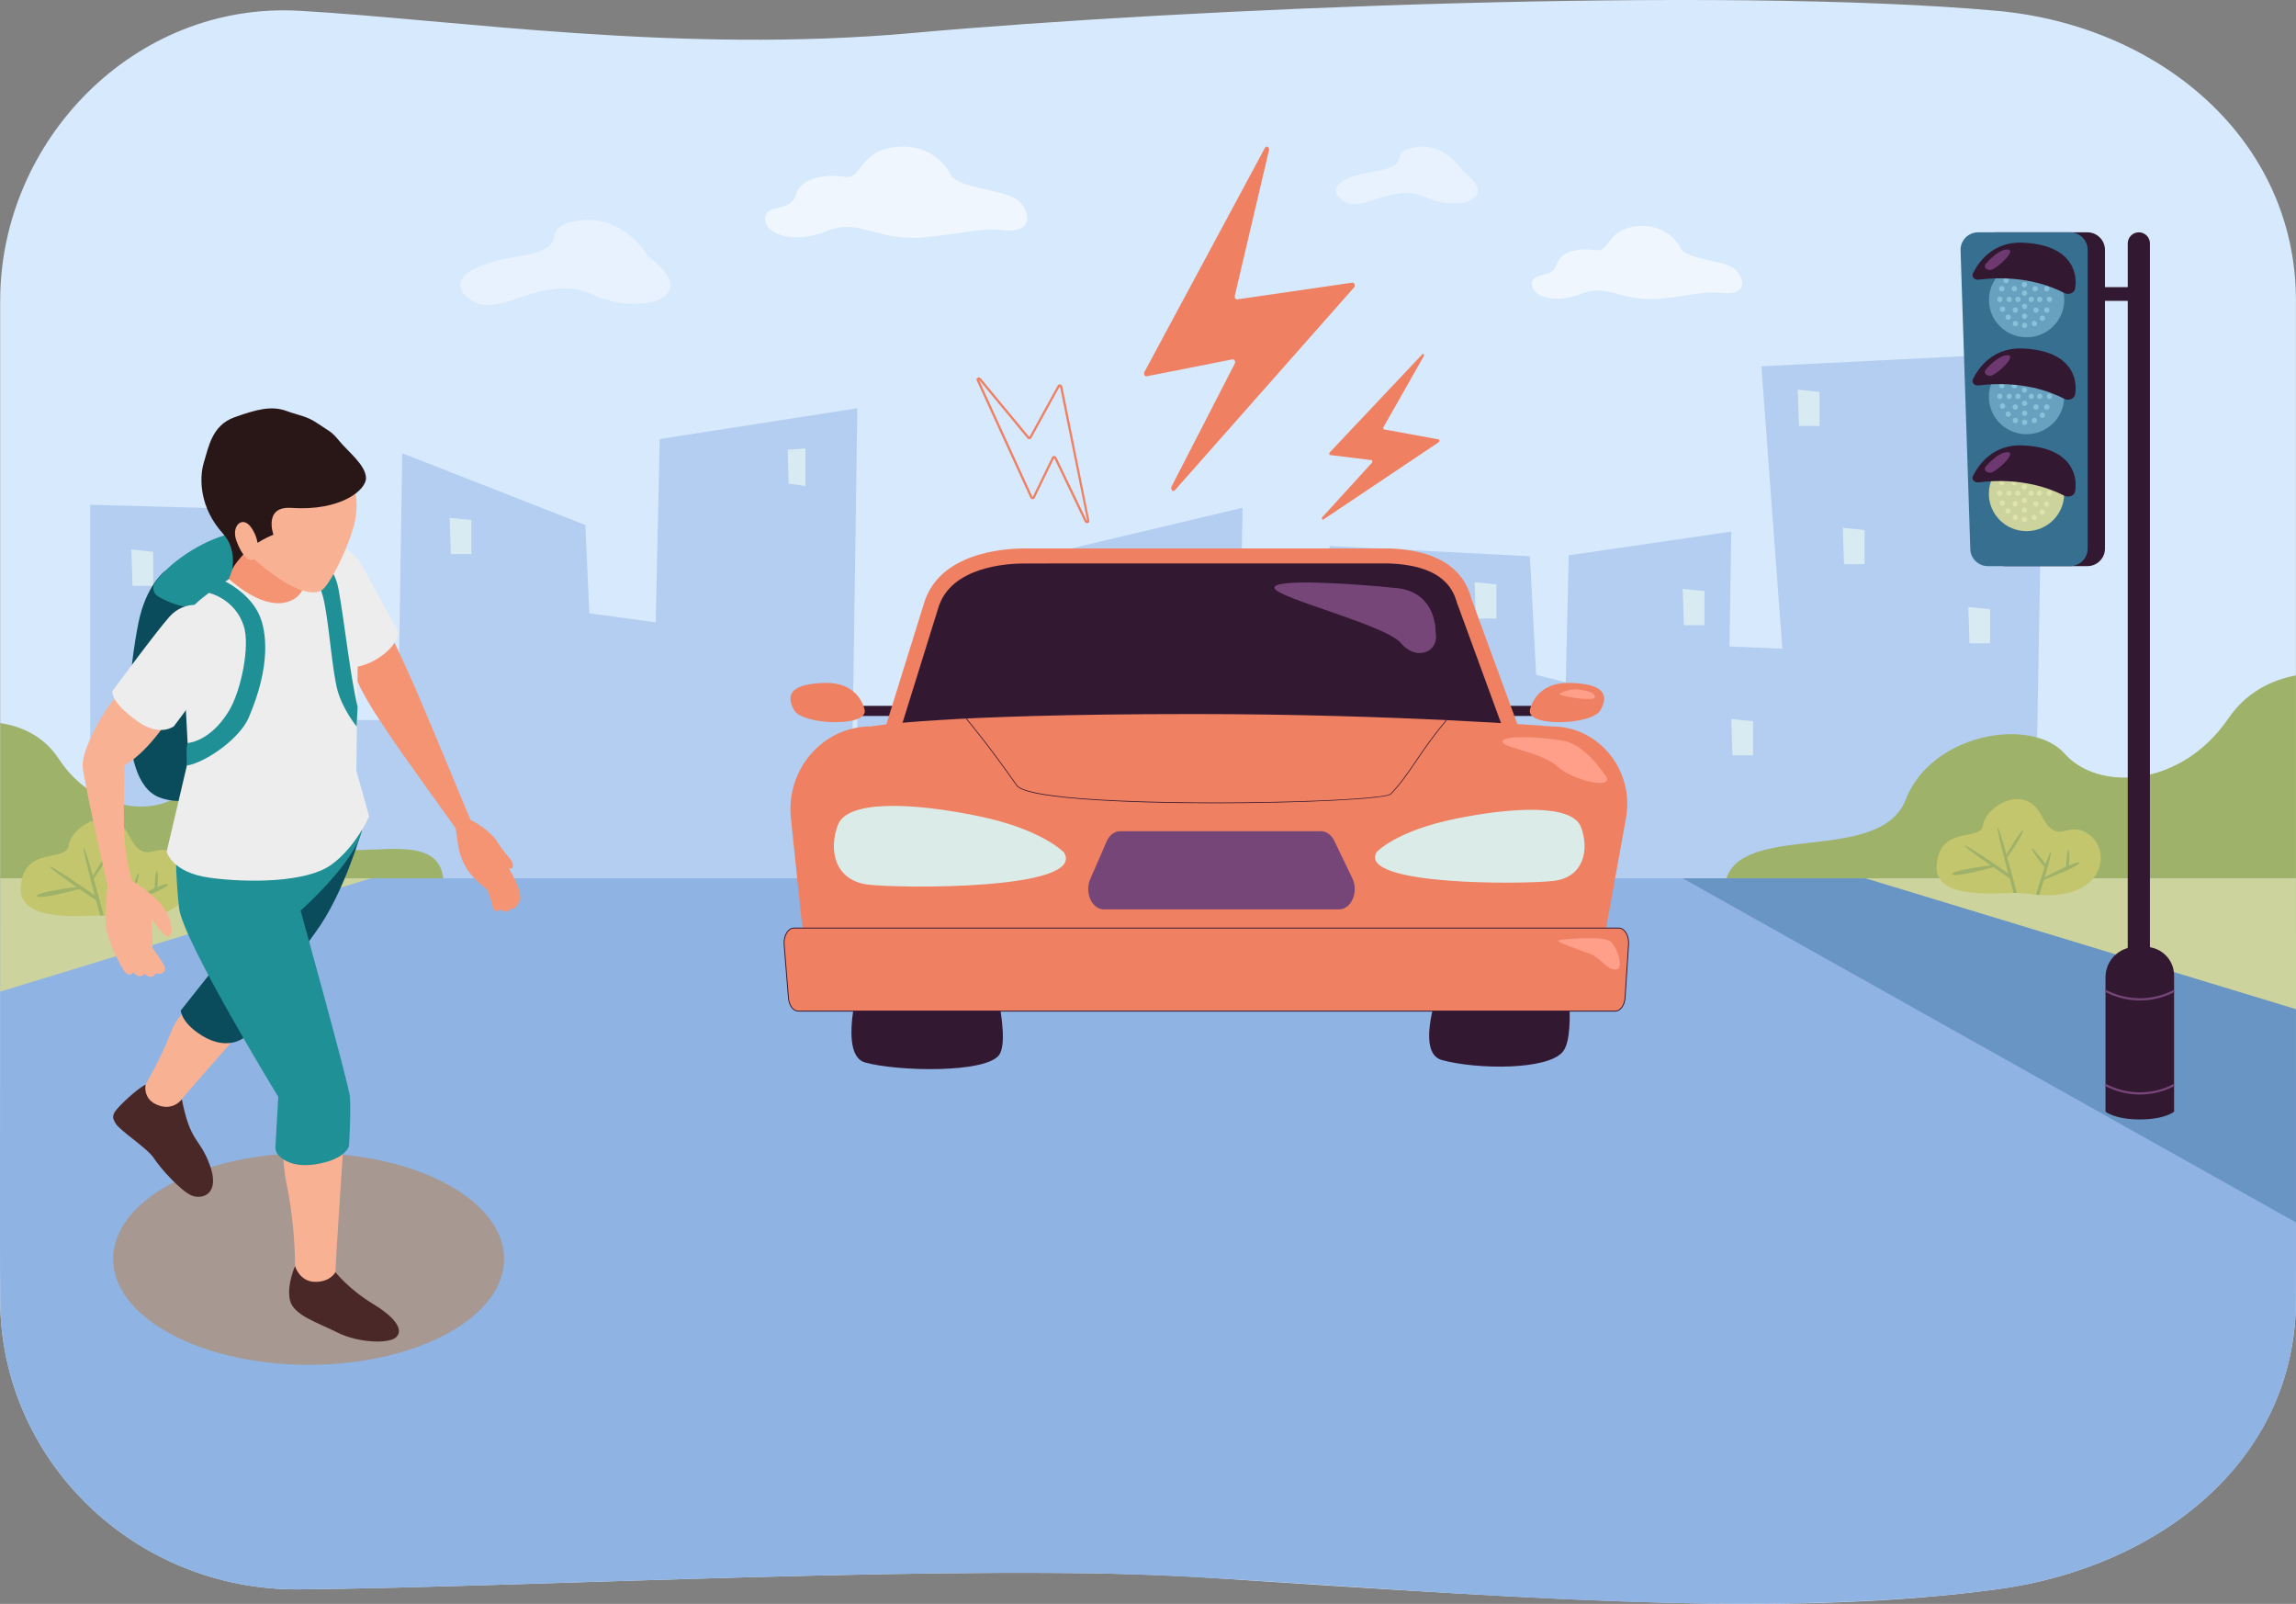 <svg width="2481.5" height="1732.92" viewBox="0 0 2481.5 1732.92" xmlns="http://www.w3.org/2000/svg" xmlns:xlink="http://www.w3.org/1999/xlink" xml:space="preserve" overflow="hidden"><rect x="0" y="0" width="2481.5" height="1732.92" fill="#808080" stroke="none"/><defs></defs><g><g><path d="M2481.44 324.95 2481.44 1403.97C2481.44 1578.97 2332.36 1694.05 2157.94 1717.26 1940.97 1746.15 1704.27 1731.03 1303.79 1704.53 1059.52 1688.39 568.32 1715.15 323.65 1717.26 145.01 1718.81 0.19 1576.99 0.19 1403.97L0.19 324.95C0.19 151.93 145.32 1.49 323.65 11.65 492.56 21.31 733.21 58.5 986.83 35.61 1283.97 8.84 1859.42-15.02 2157.94 11.65 2333.63 27.38 2481.44 150.16 2481.44 324.95Z" fill="#D7E9FD"/></g><g opacity="0.5"><g><g><path d="M1327.51 706.14 1305.15 703.49 1303.92 666.89 1327.51 665.55Z" fill="#DAEBE8"/></g></g><g><g><path d="M1342.96 548.61 1337.47 853.44 1313.55 1017.54 1260.74 1017.06 1242.89 1016.89 1158.11 1016.09 1150.96 916.03 1140.8 596.65Z" fill="#8FB3E3"/></g></g><g><g><path d="M1675.56 1019.84 1611.55 1019.84 1428.03 1018.85 1430.67 874.53 1436.96 589.88 1653.48 601.04 1667.9 874.53Z" fill="#8FB3E3"/></g></g><g><g><path d="M920.83 701.28 920.83 1014.73 797.8 1013.69 551.58 1011.64 533.96 648.67Z" fill="#8FB3E3"/></g></g><g><g><path d="M1769.29 756.71 1769.29 1019.84 1611.55 1019.84 1428.03 1018.05 1355.98 1017.34 1271.64 1016.53 1276.22 632.22Z" fill="#8FB3E3"/></g></g><g><g><path d="M1871.12 574.42 1871.1 575.36 1864.22 1019.84 1685.54 1019.84 1690.25 821.92 1695.51 599.97Z" fill="#8FB3E3"/></g></g><g><g><path d="M1243.15 771.62 1243.15 1016.53 1107.75 1014.61 1041.42 1013.69 926.58 1012.05 926.58 771.62Z" fill="#8FB3E3"/></g></g><g><g><path d="M652.6 1012.56 559.2 1011.97 468.09 1011.38 426.67 1011.12 429.01 861.13 434.75 489.73 632.63 567.28 645.81 861.13Z" fill="#8FB3E3"/></g></g><g><g><path d="M289.66 550.71 289.66 1039.83 198.35 1039.24 97.52 1038.56 97.52 545.4 260.88 549.91Z" fill="#8FB3E3"/></g></g><g><g><path d="M746.56 778 746.56 1013.39 691.35 1012.89 652.6 1012.56 550.4 1011.64 450.7 1010.74 405.39 1010.33 333.4 1009.7 248.91 1008.94 248.91 778Z" fill="#8FB3E3"/></g></g><g><g><path d="M926.58 441.14 918.28 1014.26 904.28 1014.16 828.72 1013.65 780.39 1013.33 701.13 1012.81 706.7 762.89 713.09 474.35Z" fill="#8FB3E3"/></g></g><g><g><path d="M2209.02 380.51 2202.06 778 2198 1009.7 2113.52 1008.94 2085.03 1008.67 1949.04 1007.47 1938.21 861.32 1903.71 395.81 1967.38 392.61 2130.23 384.45Z" fill="#8FB3E3"/></g></g><g><g><path d="M1943.9 701.66 1943.9 1039.83 1902.18 1039.42 1846.58 1038.85 1847.85 878.76 1849.31 697.71Z" fill="#8FB3E3"/></g></g><g><g><path d="M2153.63 773.49 2153.63 1041.83 2017.65 1039.64 1951.9 1038.54 1909.63 1037.87 1853.3 1036.94 1854.58 773.49Z" fill="#8FB3E3"/></g></g><g><g><path d="M870.53 525.17 852.32 522.51 851.32 485.91 870.53 484.57Z" fill="#DAEBE8"/></g></g><g><g><path d="M165.53 633.03 143.25 633.03 141.94 593.77 165.53 596.18Z" fill="#DAEBE8"/></g></g><g><g><path d="M248.91 741.74 226.63 741.74 225.32 702.48 248.91 704.89Z" fill="#DAEBE8"/></g></g><g><g><path d="M1966.58 460.26 1944.3 460.26 1942.99 421.01 1966.58 423.41Z" fill="#DAEBE8"/></g></g><g><g><path d="M1617.34 668.3 1595.06 668.3 1593.75 629.05 1617.34 631.45Z" fill="#DAEBE8"/></g></g><g><g><path d="M509.53 598.7 487.25 598.7 485.94 559.44 509.53 561.85Z" fill="#DAEBE8"/></g></g><g><g><path d="M2150.92 489.73 2128.64 489.73 2127.33 450.47 2150.92 452.88Z" fill="#DAEBE8"/></g></g><g><g><path d="M2150.92 695.11 2128.64 695.11 2127.33 655.85 2150.92 658.26Z" fill="#DAEBE8"/></g></g><g><g><path d="M2015.26 609.51 1992.98 609.51 1991.67 570.25 2015.26 572.66Z" fill="#DAEBE8"/></g></g><g><g><path d="M1842.21 675.48 1819.93 675.48 1818.62 636.22 1842.21 638.63Z" fill="#DAEBE8"/></g></g><g><g><path d="M1894.71 816.12 1872.44 816.12 1871.12 776.87 1894.71 779.27Z" fill="#DAEBE8"/></g></g></g><g><path d="M479.21 960.86 0.19 996.36 0.19 781.26C22.72 784.69 47.05 794.87 63.46 819.88 101.94 878.57 171.61 883.26 200.48 853.6 229.34 823.94 313.47 840.61 333.23 895.74 353.01 950.86 484.98 876.79 479.21 960.86Z" fill="#9EB269"/></g><g><path d="M2481.44 729.74 2481.44 1011.62 1864.69 952.85C1880.58 886.46 2032.05 935.53 2059.78 863.81 2087.52 792.09 2195.93 773.99 2231.56 814.38 2267.19 854.77 2356.57 851.8 2408.43 776.23 2428.08 747.58 2455.27 734.7 2481.44 729.74Z" fill="#9EB269"/></g><g opacity="0.6"><path d="M1026.16 186.07C1026.16 186.07 1009.92 154.83 968.81 158.74 927.71 162.65 932.6 193.97 913.03 191.04 893.46 188.11 866.05 191.04 860.18 210.61 854.31 230.18 827.88 219.42 826.9 236.06 825.92 252.7 857.24 264.44 893.45 249.76 929.66 235.08 947.28 261.16 998.17 256.44 1049.06 251.72 1055.37 245.84 1085.49 248.78 1115.61 251.72 1114.9 231.09 1101.2 217.39 1087.49 203.69 1032.03 204.99 1026.16 186.07Z" fill="#FFFFFF"/></g><g opacity="0.6"><path d="M1815.5 266.29C1815.5 266.29 1802.46 241.22 1769.48 244.36 1736.5 247.5 1740.42 272.63 1724.71 270.28 1709 267.92 1687.01 270.28 1682.3 285.99 1677.59 301.7 1656.38 293.06 1655.6 306.41 1654.82 319.76 1679.95 329.19 1709 317.4 1738.06 305.62 1752.19 326.55 1793.03 322.76 1833.87 318.97 1838.93 314.26 1863.1 316.61 1887.27 318.97 1886.7 302.42 1875.7 291.42 1864.72 280.43 1820.21 281.47 1815.5 266.29Z" fill="#FFFFFF"/></g><g opacity="0.4"><path d="M700.51 276.88C700.51 276.88 673.94 230.86 625.33 238.42 576.72 245.98 624.25 266.73 560.51 276.88 496.77 287.03 482.73 308.64 511.9 325.92 541.07 343.2 588.6 294.59 640.45 318.36 692.3 342.13 761.65 321.83 700.51 276.88Z" fill="#FFFFFF"/></g><g opacity="0.4"><path d="M1581.04 184.97C1581.04 184.97 1563.08 153.86 1530.22 158.97 1497.36 164.08 1529.49 178.11 1486.41 184.97 1443.33 191.83 1433.83 206.44 1453.55 218.12 1473.27 229.8 1505.4 196.94 1540.45 213.01 1575.49 229.07 1622.37 215.35 1581.04 184.97Z" fill="#FFFFFF"/></g><g><path d="M2481.44 948.98C2481.44 1444.94 2481.86 1410.91 2480.47 1428.09 2467.16 1592.44 2320.86 1695.58 2157.94 1717.26 1845.15 1758.9 1432.06 1704.01 1181.98 1699.98 921.01 1695.68 532.8 1715.45 323.65 1717.26 159.67 1718.68 25.46 1599.71 3.4 1448.26-1.17 1417.04 0.19 1438.31 0.19 948.97L2481.44 948.97Z" fill="#8FB3E3"/></g><g><path d="M400.97 948.98 0.19 1071.46 0.19 948.98Z" fill="#CCD39C"/></g><g><path d="M2007.86 948.98 2481.44 1159.99 2481.44 948.98Z" fill="#CCD39C"/></g><g><path d="M2481.44 1090.37 2481.44 1320.78 1818.62 948.98 2016.19 948.98Z" fill="#6995C4"/></g><g><g><path d="M1619.52 762.66 1663.53 762.66 1663.53 773.55 1615.2 773.55Z" fill="#331832"/></g><g><path d="M924.56 762.66 968.58 762.66 968.58 773.55 920.24 773.55Z" fill="#331832"/></g><g><path d="M1608.16 819.1 984.19 819.1C963.55 819.1 952.91 825.92 958.07 809.56L1006.22 654.83C1019.23 610.38 1073.61 600.71 1106.81 600.71L1502.28 600.71C1572.95 603.52 1579.58 640.3 1583.32 651.55L1638.23 801.18C1643.67 817.62 1628.96 819.1 1608.16 819.1Z" fill="#331832"/></g><g><path d="M962.87 828.61C958.23 828.61 954.26 827.66 951.34 824.06 947.31 819.12 948.58 812.72 950.34 807.13L998.48 652.43C1014.72 596.92 1085.5 592.6 1106.81 592.6L1502.28 592.6C1574.67 595.48 1586.05 632.79 1590.33 646.83L1591.01 649.01 1645.83 798.4C1648.43 806.21 1647.89 812.57 1644.32 817.53 1637.85 826.49 1624.12 827.23 1608.17 827.23L984.19 827.23C979.01 827.23 974.51 827.69 970.77 828.06 967.98 828.34 965.33 828.61 962.87 828.61ZM1501.95 608.82 1106.81 608.83C1088.36 608.83 1027.12 612.31 1014.01 657.11L965.81 811.97C965.78 812.06 965.75 812.15 965.72 812.25 966.84 812.16 968.04 812.04 969.14 811.92 973.33 811.5 978.38 810.99 984.18 810.99L1608.15 810.99C1626.54 810.99 1630.46 809.14 1631.15 808.03 1631.16 808.02 1631.57 806.96 1630.5 803.73L1574.8 651.56C1571.13 639.5 1562.51 611.24 1501.95 608.82Z" fill="#EF8062"/></g><g><path d="M1706.08 1025.78 897.38 1025.78C881.63 1025.78 868.41 1013.55 866.72 997.41L854.8 884.08C849.23 831.13 889.46 784.91 941.11 784.91 941.11 784.91 1012.37 771.5 1290.31 771.5 1508.81 771.5 1677.4 784.91 1677.4 784.91 1728.27 784.91 1766.65 832.54 1757.32 884.11L1736.39 999.8C1733.67 1014.86 1720.93 1025.78 1706.08 1025.78Z" fill="#EF8062"/></g><g><path d="M1487.93 920.55C1487.93 920.55 1508.58 897.92 1572.02 884.86 1635.46 871.8 1699.16 868.91 1708.61 893.38 1718.06 917.85 1711.8 947.64 1679.72 951.7 1647.65 955.76 1466.34 957.11 1487.93 920.55Z" fill="#DAEBE8"/></g><g><path d="M938.99 1024.99C938.99 1024.99 899.39 1138.36 935.29 1148.08 971.19 1157.8 1064.57 1159.57 1079.64 1140.14 1094.71 1120.71 1064.9 1019.84 1064.9 1019.84L938.99 1024.99Z" fill="#331832"/></g><g><path d="M1571.42 1025.29C1571.42 1025.29 1520.82 1135.21 1558.63 1145.44 1596.44 1155.67 1673.5 1156.46 1689.37 1136 1705.24 1115.54 1689.81 1025.28 1689.81 1025.28L1571.42 1025.28Z" fill="#331832"/></g><g><path d="M1150.08 921.22C1150.08 921.22 1127.21 896.15 1056.95 881.69 986.69 867.23 916.15 864.03 905.68 891.12 895.21 918.21 902.15 951.21 937.67 955.71 973.2 960.21 1174 961.71 1150.08 921.22Z" fill="#DAEBE8"/></g><g><path d="M1178.35 949.8 1196.03 909.21C1199.02 902.34 1204.62 898.1 1210.69 898.1L1427.73 898.1C1433.53 898.1 1438.92 901.98 1442.01 908.37L1461.59 948.96C1468.63 963.56 1460.57 982.55 1447.31 982.55L1193.01 982.55C1180.1 982.54 1171.98 964.42 1178.35 949.8Z" fill="#764678"/></g><g><path d="M1312.87 867.89C1261.22 867.89 1208.29 866.55 1167.12 863.25 1126.05 859.96 1103 855.11 1098.6 848.84 1065.41 801.61 1044.18 776.87 1043.97 776.62L1044.55 776.12C1044.76 776.36 1066.02 801.12 1099.23 848.39 1103.43 854.38 1126.93 859.24 1167.18 862.48 1217.84 866.54 1295.41 868.05 1374.7 866.47 1446.44 865.04 1499.12 861.42 1502.81 857.64 1513.14 847.05 1520.91 835.62 1529.91 822.38 1538.64 809.53 1548.55 794.96 1563.06 777.83L1563.65 778.33C1549.16 795.42 1539.26 809.98 1530.54 822.81 1521.52 836.08 1513.74 847.53 1503.36 858.16 1498.31 863.37 1407.77 867.89 1312.87 867.89Z" fill="#331832"/></g><g><g><path d="M1745.82 1092.48 862.7 1092.48C857.35 1092.48 852.83 1086.41 852.18 1078.33L847.52 1020.85C846.74 1011.24 851.67 1002.76 858.04 1002.76L1749.58 1002.76C1755.85 1002.76 1760.75 1010.99 1760.13 1020.48L1756.37 1077.96C1755.83 1086.2 1751.27 1092.48 1745.82 1092.48Z" fill="#EF8062"/></g><g><path d="M1745.82 1092.96 862.7 1092.96C857.1 1092.96 852.38 1086.69 851.7 1078.38L847.04 1020.89C846.55 1014.89 848.28 1008.95 851.54 1005.41 853.43 1003.36 855.68 1002.28 858.04 1002.28L1749.58 1002.28C1751.91 1002.28 1754.13 1003.34 1756 1005.35 1759.23 1008.79 1760.98 1014.6 1760.6 1020.51L1756.84 1077.99C1756.29 1086.52 1751.55 1092.96 1745.82 1092.96ZM858.04 1003.23C855.96 1003.23 853.95 1004.21 852.24 1006.06 849.15 1009.4 847.52 1015.06 847.99 1020.81L852.65 1078.3C853.28 1086.11 857.6 1092.01 862.7 1092.01L1745.82 1092.01C1751.04 1092.01 1755.37 1085.96 1755.9 1077.93L1759.66 1020.45C1760.03 1014.78 1758.36 1009.24 1755.32 1005.99 1753.63 1004.18 1751.65 1003.23 1749.59 1003.23L858.04 1003.23Z" fill="#331832"/></g></g><g><path d="M1653.46 767.48C1653.46 767.48 1658.31 736.97 1696.69 737.87 1735.07 738.77 1738.67 751.81 1729.67 767.48 1720.67 783.15 1651.01 786 1653.46 767.48Z" fill="#EF8062"/></g><g><path d="M934.6 767.48C934.6 767.48 929.75 736.97 891.37 737.87 852.99 738.77 849.39 751.81 858.39 767.48 867.39 783.15 937.05 786 934.6 767.48Z" fill="#EF8062"/></g><g><path d="M1685.88 749.22C1685.88 749.22 1696.69 743.45 1706.73 744.99 1716.77 746.53 1723.97 748.22 1723.72 753.42 1723.46 758.64 1680.04 751.65 1685.88 749.22Z" fill="#FF9E89"/></g><g><path d="M1733.77 836.11C1733.77 836.11 1713.42 804.58 1689.74 800.39 1666.06 796.21 1626.43 794.1 1623.86 800.82 1621.29 807.54 1666.73 812.68 1683.13 828.13 1699.52 843.57 1749.67 855.18 1733.77 836.11Z" fill="#FF9E89"/></g><g><path d="M1686.14 1015.48C1686.14 1015.48 1734.52 1009.93 1741.73 1018.11 1748.94 1026.29 1755.63 1047.84 1745.85 1047.62 1736.07 1047.4 1730.82 1035.49 1718.45 1030.63 1706.08 1025.78 1676.17 1016.41 1686.14 1015.48Z" fill="#FF9E89"/></g><g><path d="M1551.58 683.1C1551.58 683.1 1553.4 640 1509.65 635.42 1465.9 630.85 1374.75 624.5 1377.49 635.42 1380.22 646.34 1497.81 675.21 1514.21 694.96 1530.61 714.71 1555.96 704.83 1551.58 683.1Z" fill="#764678"/></g></g><g><path d="M1367.2 159.65 1236.85 401.95C1235.7 404.08 1237.28 406.99 1239.35 406.58L1332.02 388.26C1334.07 387.85 1335.65 390.71 1334.55 392.85L1266.12 525.82C1264.65 528.68 1267.8 532 1269.81 529.71L1463.46 310.57C1465.14 308.66 1463.71 305.08 1461.4 305.42L1337.26 323.44C1335.53 323.69 1334.08 321.61 1334.57 319.56L1371.5 162.32C1372.26 159.11 1368.68 156.89 1367.2 159.65Z" fill="#EF8062"/></g><g><path d="M1537.29 382.73 1437.18 488.8C1436.3 489.73 1436.51 491.52 1437.52 491.64L1482.44 497.16C1483.43 497.28 1483.66 499.04 1482.8 499.98L1429.26 558.7C1428.11 559.96 1428.96 562.22 1430.26 561.35L1554.97 477.81C1556.05 477.08 1556.02 474.97 1554.92 474.77L1495.85 463.95C1495.03 463.8 1494.73 462.47 1495.3 461.47L1538.77 384.85C1539.66 383.27 1538.43 381.52 1537.29 382.73Z" fill="#EF8062"/></g><g><path d="M1174.97 565.26C1173.95 565.26 1172.83 564.72 1172.29 563.58L1139.61 495.46C1139.51 495.26 1139.22 495 1139.12 495.21L1118.35 537.99C1117.96 538.81 1117.15 539.3 1116.18 539.3 1116.17 539.3 1116.17 539.3 1116.16 539.3 1115.02 539.29 1113.94 538.6 1113.47 537.57L1055.66 411.17C1055.14 410.03 1055.47 408.86 1056.47 408.22 1057.64 407.49 1059.22 407.78 1060.14 408.93L1112.2 471.77C1112.36 471.95 1112.56 472.07 1112.64 471.95L1143.15 416.56C1143.64 415.69 1144.66 415.24 1145.69 415.41 1146.93 415.59 1147.93 416.49 1148.17 417.66L1177.34 562.49C1177.58 563.68 1176.98 564.74 1175.84 565.12 1175.56 565.22 1175.27 565.26 1174.97 565.26ZM1139.17 492.71C1139.17 492.71 1139.17 492.71 1139.17 492.71 1140.3 492.71 1141.38 493.38 1141.86 494.38L1174.54 562.5C1174.67 562.79 1174.98 562.75 1175.04 562.76L1145.71 418.17C1145.41 417.89 1145.31 417.97 1145.21 417.88L1114.71 473.27C1114.34 473.94 1113.66 474.38 1112.85 474.45 1111.87 474.69 1110.91 474.13 1110.28 473.37L1058.22 410.53C1058.15 410.46 1058.09 410.41 1058.03 410.38L1115.74 536.54C1115.85 536.75 1116.14 536.84 1116.22 536.8L1136.99 494.01C1137.39 493.19 1138.2 492.71 1139.17 492.71Z" fill="#EF8062"/></g><g><g><g><path d="M137.05 991.43C135.85 991.36 134.65 991.26 133.42 991.15 131.06 990.92 128.65 990.65 126.16 990.3 121.45 989.66 116.73 989.28 112.01 989.17 110.78 989.14 109.56 989.12 108.31 989.15 107.65 989.13 106.99 989.15 106.33 989.17 82.63 989.8 20.35 995.14 22.4 959.15 25.02 913 71.17 932.55 74.16 913.71 77.7 891.47 121 866.83 139.23 902.41 156.89 936.87 166.75 909.88 188.33 921.32 219.52 937.85 212.07 996.57 137.05 991.43Z" fill="#C4C66D"/></g></g><g><g><g><path d="M86.48 957.94C86.48 957.94 38.95 963.56 39.99 968.2 41.04 972.84 86.02 960.41 86.02 960.41L86.48 957.94Z" fill="#9EB269"/></g></g><g><g><path d="M107.2 970.71C107.2 970.71 56.06 934.91 54.07 936.47 52.08 938.03 104.6 973.28 104.6 973.28L107.2 970.71Z" fill="#9EB269"/></g></g></g><g><g><g><path d="M112.02 989.17C110.79 989.14 109.57 989.12 108.32 989.15 107.54 986.27 105.87 980.23 103.88 972.78 103.41 971.04 102.93 969.24 102.42 967.36 96.55 945.38 89 916 90.58 916.18 91.67 916.3 95.93 930.35 100.39 946.23 100.7 947.31 101.02 948.4 101.31 949.49 103.32 956.68 105.34 964.07 107.09 970.6 107.11 970.65 107.12 970.7 107.14 970.76 109.38 979.14 111.2 986.05 112.02 989.17Z" fill="#9EB269"/></g></g><g><g><g><path d="M109.56 937.12C108.82 938.28 108.07 939.41 107.35 940.5 103.91 945.75 101.03 949.91 101.03 949.91L99.19 948.25C99.19 948.25 102.43 942.73 106.31 936.5 107.04 935.3 107.8 934.09 108.57 932.89 113.35 925.34 118.31 918.11 119 919.38 119.75 920.73 114.55 929.38 109.56 937.12Z" fill="#9EB269"/></g></g></g></g><g><g><g><path d="M140.09 973.28C140.09 973.28 179.12 952.13 181.45 955.47 183.78 958.81 142.08 974.54 142.08 974.54L140.09 973.28Z" fill="#9EB269"/></g></g><g><g><path d="M143.11 971.67C142.83 972.63 142.55 973.56 142.28 974.48 139.85 982.59 137.64 989.6 137.05 991.43 135.85 991.36 134.65 991.26 133.42 991.15 134.31 988.11 138.79 972.89 142.9 960.47 143.28 959.29 143.68 958.13 144.05 957 146.64 949.41 148.89 943.6 149.76 943.58 151.17 943.53 147.05 958.41 143.11 971.67Z" fill="#9EB269"/></g></g><g><g><path d="M167 960.25C167 960.25 167.7 941.5 169.56 941 171.42 940.5 170.08 958.94 170.08 958.94L167 960.25Z" fill="#9EB269"/></g></g><g><g><path d="M144.14 962.04C144.14 962.04 127.66 941.34 128.58 939.54 129.5 937.74 145.23 958.54 145.23 958.54L144.14 962.04Z" fill="#9EB269"/></g></g></g></g><g><g><g><path d="M2204.08 967C2202.92 966.93 2201.76 966.83 2200.57 966.73 2198.28 966.51 2195.94 966.24 2193.54 965.91 2188.98 965.29 2184.41 964.92 2179.83 964.82 2178.64 964.79 2177.46 964.77 2176.25 964.8 2175.61 964.78 2174.97 964.8 2174.33 964.82 2151.37 965.43 2091.05 970.61 2093.03 935.74 2095.57 891.04 2140.27 909.97 2143.17 891.73 2146.6 870.19 2188.55 846.32 2206.2 880.78 2223.3 914.16 2232.86 888.01 2253.76 899.09 2283.97 915.1 2276.75 971.98 2204.08 967Z" fill="#C4C66D"/></g></g><g><g><g><path d="M2155.09 934.56C2155.09 934.56 2109.05 940 2110.06 944.5 2111.07 949 2154.65 936.96 2154.65 936.96L2155.09 934.56Z" fill="#9EB269"/></g></g><g><g><path d="M2175.16 946.92C2175.16 946.92 2125.62 912.24 2123.69 913.75 2121.76 915.27 2172.63 949.41 2172.63 949.41L2175.16 946.92Z" fill="#9EB269"/></g></g></g><g><g><g><path d="M2179.83 964.81C2178.64 964.78 2177.46 964.76 2176.25 964.79 2175.49 962 2173.88 956.15 2171.94 948.93 2171.49 947.25 2171.01 945.5 2170.53 943.68 2164.85 922.39 2157.53 893.93 2159.06 894.1 2160.12 894.22 2164.24 907.82 2168.56 923.21 2168.86 924.25 2169.17 925.31 2169.45 926.37 2171.4 933.33 2173.35 940.5 2175.05 946.82 2175.07 946.87 2175.08 946.92 2175.1 946.97 2177.27 955.09 2179.04 961.78 2179.83 964.81Z" fill="#9EB269"/></g></g><g><g><g><path d="M2177.45 914.39C2176.73 915.51 2176.01 916.61 2175.31 917.66 2171.98 922.75 2169.19 926.77 2169.19 926.77L2167.41 925.16C2167.41 925.16 2170.54 919.81 2174.3 913.78 2175.01 912.62 2175.74 911.45 2176.49 910.28 2181.12 902.97 2185.92 895.96 2186.6 897.2 2187.32 898.52 2182.28 906.89 2177.45 914.39Z" fill="#9EB269"/></g></g></g></g><g><g><g><path d="M2207.02 949.42C2207.02 949.42 2244.83 928.93 2247.09 932.17 2249.35 935.41 2208.95 950.64 2208.95 950.64L2207.02 949.42Z" fill="#9EB269"/></g></g><g><g><path d="M2209.95 947.86C2209.68 948.79 2209.41 949.69 2209.14 950.58 2206.79 958.43 2204.65 965.23 2204.08 966.99 2202.92 966.92 2201.76 966.82 2200.57 966.72 2201.43 963.78 2205.77 949.03 2209.75 937 2210.12 935.86 2210.51 934.73 2210.86 933.64 2213.37 926.29 2215.55 920.66 2216.39 920.64 2217.75 920.6 2213.77 935.01 2209.95 947.86Z" fill="#9EB269"/></g></g><g><g><path d="M2233.09 936.79C2233.09 936.79 2233.76 918.63 2235.57 918.14 2237.37 917.65 2236.08 935.52 2236.08 935.52L2233.09 936.79Z" fill="#9EB269"/></g></g><g><g><path d="M2210.94 938.53C2210.94 938.53 2194.97 918.48 2195.86 916.74 2196.75 915 2211.99 935.15 2211.99 935.15L2210.94 938.53Z" fill="#9EB269"/></g></g></g></g><g><g><path d="M2275.6 1201.14C2275.6 1201.14 2285.56 1209.53 2312.67 1209.53 2340.05 1209.53 2349.74 1201.14 2349.74 1201.14L2349.74 1053.96C2349.74 1036.9 2335.8 1023.07 2318.61 1023.07L2308.65 1023.07C2290.4 1023.07 2275.6 1037.75 2275.6 1055.87L2275.6 1201.14Z" fill="#331832"/></g><g><g><rect x="2272.88" y="310.25" width="37.07" height="14.83" fill="#331832" transform="matrix(-1 -1.22465e-16 1.22465e-16 -1 4582.83 635.323)"/></g><g><path d="M2311.64 1201.14 2311.64 1201.14C2318.26 1201.14 2323.63 1195.77 2323.63 1189.15L2323.63 263C2323.63 256.38 2318.26 251.01 2311.64 251.01L2311.64 251.01C2305.02 251.01 2299.65 256.38 2299.65 263L2299.65 1189.15C2299.65 1195.77 2305.02 1201.14 2311.64 1201.14Z" fill="#331832"/></g><g><g><path d="M2167.22 611.69 2255.98 611.69C2266.5 611.69 2275.02 603.23 2275.02 592.79L2275.02 269.91C2275.02 259.47 2266.49 251.01 2255.98 251.01L2156.71 251.01C2145.95 251.01 2137.33 259.85 2137.68 270.52L2148.19 593.4C2148.52 603.59 2156.94 611.69 2167.22 611.69Z" fill="#331832"/></g><g><path d="M2148.52 611.69 2237.28 611.69C2247.8 611.69 2256.32 603.23 2256.32 592.79L2256.32 269.91C2256.32 259.47 2247.79 251.01 2237.28 251.01L2138.01 251.01C2127.25 251.01 2118.63 259.85 2118.98 270.52L2129.49 593.4C2129.81 603.59 2138.24 611.69 2148.52 611.69Z" fill="#366F90"/></g><g><g><ellipse cx="2190.34" cy="324.04" rx="40.7" ry="40.39" fill="#68A1BF"/></g><g><g><path d="M2198.25 323.5C2198.25 321.91 2196.96 320.61 2195.36 320.61 2193.77 320.61 2192.47 321.9 2192.47 323.5 2192.47 325.09 2193.76 326.39 2195.36 326.39 2196.96 326.38 2198.25 325.09 2198.25 323.5Z" fill="#88C2DA"/></g><g><path d="M2178.11 323.5C2178.11 325.09 2179.4 326.39 2181 326.39 2182.6 326.39 2183.89 325.1 2183.89 323.5 2183.89 321.91 2182.6 320.61 2181 320.61 2179.4 320.61 2178.11 321.9 2178.11 323.5Z" fill="#88C2DA"/></g><g><path d="M2168.56 323.5C2168.56 325.09 2169.85 326.39 2171.45 326.39 2173.04 326.39 2174.34 325.1 2174.34 323.5 2174.34 321.91 2173.05 320.61 2171.45 320.61 2169.85 320.61 2168.56 321.9 2168.56 323.5Z" fill="#88C2DA"/></g><g><path d="M2158.51 323.5C2158.51 325.09 2159.8 326.39 2161.4 326.39 2162.99 326.39 2164.29 325.1 2164.29 323.5 2164.29 321.91 2163 320.61 2161.4 320.61 2159.8 320.61 2158.51 321.9 2158.51 323.5Z" fill="#88C2DA"/></g><g><path d="M2212.16 323.5C2212.16 325.09 2213.45 326.39 2215.05 326.39 2216.64 326.39 2217.94 325.1 2217.94 323.5 2217.94 321.91 2216.65 320.61 2215.05 320.61 2213.45 320.61 2212.16 321.9 2212.16 323.5Z" fill="#88C2DA"/></g><g><path d="M2201.59 323.5C2201.59 325.09 2202.88 326.39 2204.48 326.39 2206.07 326.39 2207.37 325.1 2207.37 323.5 2207.37 321.91 2206.08 320.61 2204.48 320.61 2202.89 320.61 2201.59 321.9 2201.59 323.5Z" fill="#88C2DA"/></g><g><path d="M2197.59 335.04C2197.59 336.63 2198.88 337.93 2200.48 337.93 2202.07 337.93 2203.37 336.64 2203.37 335.04 2203.37 333.45 2202.08 332.15 2200.48 332.15 2198.88 332.16 2197.59 333.45 2197.59 335.04Z" fill="#88C2DA"/></g><g><path d="M2175.22 335.04C2175.22 336.63 2176.51 337.93 2178.11 337.93 2179.7 337.93 2181 336.64 2181 335.04 2181 333.45 2179.71 332.15 2178.11 332.15 2176.52 332.16 2175.22 333.45 2175.22 335.04Z" fill="#88C2DA"/></g><g><path d="M2167.53 342.74C2167.53 344.33 2168.82 345.63 2170.42 345.63 2172.01 345.63 2173.31 344.34 2173.31 342.74 2173.31 341.15 2172.02 339.85 2170.42 339.85 2168.82 339.85 2167.53 341.14 2167.53 342.74Z" fill="#88C2DA"/></g><g><path d="M2161.4 334.02C2161.4 335.61 2162.69 336.91 2164.29 336.91 2165.88 336.91 2167.18 335.62 2167.18 334.02 2167.18 332.43 2165.89 331.13 2164.29 331.13 2162.69 331.13 2161.4 332.42 2161.4 334.02Z" fill="#88C2DA"/></g><g><path d="M2174.2 311.95C2174.2 313.54 2175.49 314.84 2177.09 314.84 2178.68 314.84 2179.98 313.55 2179.98 311.95 2179.98 310.36 2178.69 309.06 2177.09 309.06 2175.49 309.06 2174.2 310.35 2174.2 311.95Z" fill="#88C2DA"/></g><g><path d="M2174.2 297.51C2174.2 299.1 2175.49 300.4 2177.09 300.4 2178.68 300.4 2179.98 299.11 2179.98 297.51 2179.98 295.92 2178.69 294.62 2177.09 294.62 2175.49 294.62 2174.2 295.92 2174.2 297.51Z" fill="#88C2DA"/></g><g><path d="M2160.69 311.95C2160.69 313.54 2161.98 314.84 2163.58 314.84 2165.17 314.84 2166.47 313.55 2166.47 311.95 2166.47 310.36 2165.18 309.06 2163.58 309.06 2161.98 309.06 2160.69 310.35 2160.69 311.95Z" fill="#88C2DA"/></g><g><path d="M2209.27 311.95C2209.27 313.54 2210.56 314.84 2212.16 314.84 2213.75 314.84 2215.05 313.55 2215.05 311.95 2215.05 310.36 2213.76 309.06 2212.16 309.06 2210.56 309.06 2209.27 310.35 2209.27 311.95Z" fill="#88C2DA"/></g><g><path d="M2209.27 335.04C2209.27 336.63 2210.56 337.93 2212.16 337.93 2213.75 337.93 2215.05 336.64 2215.05 335.04 2215.05 333.45 2213.76 332.15 2212.16 332.15 2210.56 332.16 2209.27 333.45 2209.27 335.04Z" fill="#88C2DA"/></g><g><path d="M2165.3 303.05C2165.3 304.64 2166.59 305.94 2168.19 305.94 2169.79 305.94 2171.08 304.65 2171.08 303.05 2171.08 301.46 2169.79 300.16 2168.19 300.16 2166.59 300.16 2165.3 301.45 2165.3 303.05Z" fill="#88C2DA"/></g><g><path d="M2196.62 311.95C2196.62 313.54 2197.91 314.84 2199.51 314.84 2201.1 314.84 2202.4 313.55 2202.4 311.95 2202.4 310.36 2201.11 309.06 2199.51 309.06 2197.91 309.06 2196.62 310.35 2196.62 311.95Z" fill="#88C2DA"/></g><g><path d="M2204.48 304.11C2204.48 305.7 2205.77 307 2207.37 307 2208.96 307 2210.26 305.71 2210.26 304.11 2210.26 302.52 2208.97 301.22 2207.37 301.22 2205.77 301.22 2204.48 302.51 2204.48 304.11Z" fill="#88C2DA"/></g><g><path d="M2204.48 343.82C2204.48 345.41 2205.77 346.71 2207.37 346.71 2208.96 346.71 2210.26 345.42 2210.26 343.82 2210.26 342.23 2208.97 340.93 2207.37 340.93 2205.77 340.94 2204.48 342.23 2204.48 343.82Z" fill="#88C2DA"/></g><g><path d="M2185.14 316.72C2185.14 318.31 2186.43 319.61 2188.03 319.61 2189.62 319.61 2190.92 318.32 2190.92 316.72 2190.92 315.13 2189.63 313.83 2188.03 313.83 2186.43 313.83 2185.14 315.13 2185.14 316.72Z" fill="#88C2DA"/></g><g><path d="M2185.14 307.6C2185.14 309.19 2186.43 310.49 2188.03 310.49 2189.62 310.49 2190.92 309.2 2190.92 307.6 2190.92 306.01 2189.63 304.71 2188.03 304.71 2186.43 304.71 2185.14 306 2185.14 307.6Z" fill="#88C2DA"/></g><g><path d="M2185.14 296.53C2185.14 298.12 2186.43 299.42 2188.03 299.42 2189.62 299.42 2190.92 298.13 2190.92 296.53 2190.92 294.94 2189.63 293.64 2188.03 293.64 2186.43 293.64 2185.14 294.94 2185.14 296.53Z" fill="#88C2DA"/></g><g><path d="M2195.69 297.99C2195.69 299.58 2196.98 300.88 2198.58 300.88 2200.17 300.88 2201.47 299.59 2201.47 297.99 2201.47 296.4 2200.18 295.1 2198.58 295.1 2196.99 295.1 2195.69 296.4 2195.69 297.99Z" fill="#88C2DA"/></g><g><path d="M2195.82 349.6C2195.82 351.19 2197.11 352.49 2198.71 352.49 2200.3 352.49 2201.6 351.2 2201.6 349.6 2201.6 348.01 2200.31 346.71 2198.71 346.71 2197.11 346.71 2195.82 348 2195.82 349.6Z" fill="#88C2DA"/></g><g><path d="M2175.28 349.6C2175.28 351.19 2176.57 352.49 2178.17 352.49 2179.76 352.49 2181.06 351.2 2181.06 349.6 2181.06 348.01 2179.77 346.71 2178.17 346.71 2176.57 346.71 2175.28 348 2175.28 349.6Z" fill="#88C2DA"/></g><g><path d="M2185.27 351.56C2185.27 353.15 2186.56 354.45 2188.16 354.45 2189.75 354.45 2191.05 353.16 2191.05 351.56 2191.05 349.97 2189.76 348.67 2188.16 348.67 2186.56 348.67 2185.27 349.96 2185.27 351.56Z" fill="#88C2DA"/></g><g><path d="M2185.27 341.74C2185.27 343.33 2186.56 344.63 2188.16 344.63 2189.75 344.63 2191.05 343.34 2191.05 341.74 2191.05 340.15 2189.76 338.85 2188.16 338.85 2186.56 338.85 2185.27 340.14 2185.27 341.74Z" fill="#88C2DA"/></g><g><path d="M2185.27 331.13C2185.27 332.72 2186.56 334.02 2188.16 334.02 2189.75 334.02 2191.05 332.73 2191.05 331.13 2191.05 329.54 2189.76 328.24 2188.16 328.24 2186.56 328.24 2185.27 329.54 2185.27 331.13Z" fill="#88C2DA"/></g></g><g><ellipse cx="2190.24" cy="428.77" rx="40.7" ry="40.39" fill="#68A1BF"/></g><g><g><path d="M2198.25 428.22C2198.25 426.63 2196.96 425.33 2195.36 425.33 2193.77 425.33 2192.47 426.62 2192.47 428.22 2192.47 429.81 2193.76 431.11 2195.36 431.11 2196.96 431.11 2198.25 429.82 2198.25 428.22Z" fill="#88C2DA"/></g><g><path d="M2178.11 428.22C2178.11 429.81 2179.4 431.11 2181 431.11 2182.6 431.11 2183.89 429.82 2183.89 428.22 2183.89 426.63 2182.6 425.33 2181 425.33 2179.4 425.33 2178.11 426.63 2178.11 428.22Z" fill="#88C2DA"/></g><g><path d="M2168.56 428.22C2168.56 429.81 2169.85 431.11 2171.45 431.11 2173.04 431.11 2174.34 429.82 2174.34 428.22 2174.34 426.63 2173.05 425.33 2171.45 425.33 2169.85 425.34 2168.56 426.63 2168.56 428.22Z" fill="#88C2DA"/></g><g><path d="M2158.51 428.22C2158.51 429.81 2159.8 431.11 2161.4 431.11 2162.99 431.11 2164.29 429.82 2164.29 428.22 2164.29 426.63 2163 425.33 2161.4 425.33 2159.8 425.34 2158.51 426.63 2158.51 428.22Z" fill="#88C2DA"/></g><g><path d="M2212.16 428.22C2212.16 429.81 2213.45 431.11 2215.05 431.11 2216.64 431.11 2217.94 429.82 2217.94 428.22 2217.94 426.63 2216.65 425.33 2215.05 425.33 2213.45 425.34 2212.16 426.63 2212.16 428.22Z" fill="#88C2DA"/></g><g><path d="M2201.59 428.22C2201.59 429.81 2202.88 431.11 2204.48 431.11 2206.07 431.11 2207.37 429.82 2207.37 428.22 2207.37 426.63 2206.08 425.33 2204.48 425.33 2202.89 425.34 2201.59 426.63 2201.59 428.22Z" fill="#88C2DA"/></g><g><path d="M2197.59 439.77C2197.59 441.36 2198.88 442.66 2200.48 442.66 2202.07 442.66 2203.37 441.37 2203.37 439.77 2203.37 438.18 2202.08 436.88 2200.48 436.88 2198.88 436.88 2197.59 438.18 2197.59 439.77Z" fill="#88C2DA"/></g><g><path d="M2175.22 439.77C2175.22 441.36 2176.51 442.66 2178.11 442.66 2179.7 442.66 2181 441.37 2181 439.77 2181 438.18 2179.71 436.88 2178.11 436.88 2176.52 436.88 2175.22 438.18 2175.22 439.77Z" fill="#88C2DA"/></g><g><path d="M2167.53 447.47C2167.53 449.06 2168.82 450.36 2170.42 450.36 2172.01 450.36 2173.31 449.07 2173.31 447.47 2173.31 445.88 2172.02 444.58 2170.42 444.58 2168.82 444.58 2167.53 445.87 2167.53 447.47Z" fill="#88C2DA"/></g><g><path d="M2161.4 438.75C2161.4 440.34 2162.69 441.64 2164.29 441.64 2165.88 441.64 2167.18 440.35 2167.18 438.75 2167.18 437.16 2165.89 435.86 2164.29 435.86 2162.69 435.86 2161.4 437.15 2161.4 438.75Z" fill="#88C2DA"/></g><g><path d="M2174.2 416.67C2174.2 418.26 2175.49 419.56 2177.09 419.56 2178.68 419.56 2179.98 418.27 2179.98 416.67 2179.98 415.08 2178.69 413.78 2177.09 413.78 2175.49 413.79 2174.2 415.08 2174.2 416.67Z" fill="#88C2DA"/></g><g><path d="M2174.2 402.24C2174.2 403.83 2175.49 405.13 2177.09 405.13 2178.68 405.13 2179.98 403.84 2179.98 402.24 2179.98 400.65 2178.69 399.35 2177.09 399.35 2175.49 399.35 2174.2 400.64 2174.2 402.24Z" fill="#88C2DA"/></g><g><path d="M2160.69 416.67C2160.69 418.26 2161.98 419.56 2163.58 419.56 2165.17 419.56 2166.47 418.27 2166.47 416.67 2166.47 415.08 2165.18 413.78 2163.58 413.78 2161.98 413.79 2160.69 415.08 2160.69 416.67Z" fill="#88C2DA"/></g><g><path d="M2209.27 416.67C2209.27 418.26 2210.56 419.56 2212.16 419.56 2213.75 419.56 2215.05 418.27 2215.05 416.67 2215.05 415.08 2213.76 413.78 2212.16 413.78 2210.56 413.79 2209.27 415.08 2209.27 416.67Z" fill="#88C2DA"/></g><g><path d="M2209.27 439.77C2209.27 441.36 2210.56 442.66 2212.16 442.66 2213.75 442.66 2215.05 441.37 2215.05 439.77 2215.05 438.18 2213.76 436.88 2212.16 436.88 2210.56 436.88 2209.27 438.18 2209.27 439.77Z" fill="#88C2DA"/></g><g><path d="M2165.3 407.78C2165.3 409.37 2166.59 410.67 2168.19 410.67 2169.79 410.67 2171.08 409.38 2171.08 407.78 2171.08 406.19 2169.79 404.89 2168.19 404.89 2166.59 404.89 2165.3 406.18 2165.3 407.78Z" fill="#88C2DA"/></g><g><path d="M2196.62 416.67C2196.62 418.26 2197.91 419.56 2199.51 419.56 2201.1 419.56 2202.4 418.27 2202.4 416.67 2202.4 415.08 2201.11 413.78 2199.51 413.78 2197.91 413.79 2196.62 415.08 2196.62 416.67Z" fill="#88C2DA"/></g><g><path d="M2204.48 408.83C2204.48 410.42 2205.77 411.72 2207.37 411.72 2208.96 411.72 2210.26 410.43 2210.26 408.83 2210.26 407.24 2208.97 405.94 2207.37 405.94 2205.77 405.95 2204.48 407.24 2204.48 408.83Z" fill="#88C2DA"/></g><g><path d="M2204.48 448.55C2204.48 450.14 2205.77 451.44 2207.37 451.44 2208.96 451.44 2210.26 450.15 2210.26 448.55 2210.26 446.96 2208.97 445.66 2207.37 445.66 2205.77 445.67 2204.48 446.96 2204.48 448.55Z" fill="#88C2DA"/></g><g><path d="M2185.14 421.45C2185.14 423.04 2186.43 424.34 2188.03 424.34 2189.62 424.34 2190.92 423.05 2190.92 421.45 2190.92 419.86 2189.63 418.56 2188.03 418.56 2186.43 418.56 2185.14 419.85 2185.14 421.45Z" fill="#88C2DA"/></g><g><path d="M2185.14 412.32C2185.14 413.91 2186.43 415.21 2188.03 415.21 2189.62 415.21 2190.92 413.92 2190.92 412.32 2190.92 410.73 2189.63 409.43 2188.03 409.43 2186.43 409.44 2185.14 410.73 2185.14 412.32Z" fill="#88C2DA"/></g><g><path d="M2185.14 401.26C2185.14 402.85 2186.43 404.15 2188.03 404.15 2189.62 404.15 2190.92 402.86 2190.92 401.26 2190.92 399.67 2189.63 398.37 2188.03 398.37 2186.43 398.37 2185.14 399.66 2185.14 401.26Z" fill="#88C2DA"/></g><g><path d="M2195.69 402.72C2195.69 404.31 2196.98 405.61 2198.58 405.61 2200.17 405.61 2201.47 404.32 2201.47 402.72 2201.47 401.13 2200.18 399.83 2198.58 399.83 2196.99 399.83 2195.69 401.12 2195.69 402.72Z" fill="#88C2DA"/></g><g><path d="M2195.82 454.33C2195.82 455.92 2197.11 457.22 2198.71 457.22 2200.3 457.22 2201.6 455.93 2201.6 454.33 2201.6 452.74 2200.31 451.44 2198.71 451.44 2197.11 451.44 2195.82 452.73 2195.82 454.33Z" fill="#88C2DA"/></g><g><path d="M2175.28 454.33C2175.28 455.92 2176.57 457.22 2178.17 457.22 2179.76 457.22 2181.06 455.93 2181.06 454.33 2181.06 452.74 2179.77 451.44 2178.17 451.44 2176.57 451.44 2175.28 452.73 2175.28 454.33Z" fill="#88C2DA"/></g><g><path d="M2185.27 456.29C2185.27 457.88 2186.56 459.18 2188.16 459.18 2189.75 459.18 2191.05 457.89 2191.05 456.29 2191.05 454.7 2189.76 453.4 2188.16 453.4 2186.56 453.4 2185.27 454.69 2185.27 456.29Z" fill="#88C2DA"/></g><g><path d="M2185.27 446.46C2185.27 448.05 2186.56 449.35 2188.16 449.35 2189.75 449.35 2191.05 448.06 2191.05 446.46 2191.05 444.87 2189.76 443.57 2188.16 443.57 2186.56 443.58 2185.27 444.87 2185.27 446.46Z" fill="#88C2DA"/></g><g><path d="M2185.27 435.86C2185.27 437.45 2186.56 438.75 2188.16 438.75 2189.75 438.75 2191.05 437.46 2191.05 435.86 2191.05 434.27 2189.76 432.97 2188.16 432.97 2186.56 432.97 2185.27 434.26 2185.27 435.86Z" fill="#88C2DA"/></g></g><g><ellipse cx="2190.24" cy="533.5" rx="40.7" ry="40.39" fill="#CCD39C"/></g><g><g><path d="M2198.05 532.95C2198.05 531.36 2196.76 530.06 2195.16 530.06 2193.57 530.06 2192.27 531.35 2192.27 532.95 2192.27 534.54 2193.56 535.84 2195.16 535.84 2196.76 535.84 2198.05 534.54 2198.05 532.95Z" fill="#DEE2AC"/></g><g><path d="M2177.92 532.95C2177.92 534.54 2179.21 535.84 2180.81 535.84 2182.4 535.84 2183.7 534.55 2183.7 532.95 2183.7 531.36 2182.41 530.06 2180.81 530.06 2179.21 530.06 2177.92 531.36 2177.92 532.95Z" fill="#DEE2AC"/></g><g><path d="M2168.36 532.95C2168.36 534.54 2169.65 535.84 2171.25 535.84 2172.84 535.84 2174.14 534.55 2174.14 532.95 2174.14 531.36 2172.85 530.06 2171.25 530.06 2169.65 530.06 2168.36 531.36 2168.36 532.95Z" fill="#DEE2AC"/></g><g><path d="M2158.32 532.95C2158.32 534.54 2159.61 535.84 2161.21 535.84 2162.8 535.84 2164.1 534.55 2164.1 532.95 2164.1 531.36 2162.81 530.06 2161.21 530.06 2159.61 530.06 2158.32 531.36 2158.32 532.95Z" fill="#DEE2AC"/></g><g><path d="M2211.97 532.95C2211.97 534.54 2213.26 535.84 2214.86 535.84 2216.45 535.84 2217.75 534.55 2217.75 532.95 2217.75 531.36 2216.46 530.06 2214.86 530.06 2213.26 530.06 2211.97 531.36 2211.97 532.95Z" fill="#DEE2AC"/></g><g><path d="M2201.4 532.95C2201.4 534.54 2202.69 535.84 2204.29 535.84 2205.88 535.84 2207.18 534.55 2207.18 532.95 2207.18 531.36 2205.89 530.06 2204.29 530.06 2202.69 530.06 2201.4 531.36 2201.4 532.95Z" fill="#DEE2AC"/></g><g><path d="M2197.4 544.5C2197.4 546.09 2198.69 547.39 2200.29 547.39 2201.88 547.39 2203.18 546.1 2203.18 544.5 2203.18 542.91 2201.89 541.61 2200.29 541.61 2198.69 541.61 2197.4 542.9 2197.4 544.5Z" fill="#DEE2AC"/></g><g><path d="M2175.03 544.5C2175.03 546.09 2176.32 547.39 2177.92 547.39 2179.51 547.39 2180.81 546.1 2180.81 544.5 2180.81 542.91 2179.52 541.61 2177.92 541.61 2176.32 541.61 2175.03 542.9 2175.03 544.5Z" fill="#DEE2AC"/></g><g><path d="M2167.34 552.19C2167.34 553.78 2168.63 555.08 2170.23 555.08 2171.83 555.08 2173.12 553.79 2173.12 552.19 2173.12 550.6 2171.83 549.3 2170.23 549.3 2168.63 549.3 2167.34 550.6 2167.34 552.19Z" fill="#DEE2AC"/></g><g><path d="M2161.2 543.47C2161.2 545.06 2162.49 546.36 2164.09 546.36 2165.68 546.36 2166.98 545.07 2166.98 543.47 2166.98 541.88 2165.69 540.58 2164.09 540.58 2162.49 540.59 2161.2 541.88 2161.2 543.47Z" fill="#DEE2AC"/></g><g><path d="M2174.01 521.4C2174.01 522.99 2175.3 524.29 2176.9 524.29 2178.5 524.29 2179.79 523 2179.79 521.4 2179.79 519.81 2178.5 518.51 2176.9 518.51 2175.3 518.51 2174.01 519.81 2174.01 521.4Z" fill="#DEE2AC"/></g><g><path d="M2174.01 506.97C2174.01 508.56 2175.3 509.86 2176.9 509.86 2178.5 509.86 2179.79 508.57 2179.79 506.97 2179.79 505.38 2178.5 504.08 2176.9 504.08 2175.3 504.08 2174.01 505.37 2174.01 506.97Z" fill="#DEE2AC"/></g><g><path d="M2160.5 521.4C2160.5 522.99 2161.79 524.29 2163.39 524.29 2164.98 524.29 2166.28 523 2166.28 521.4 2166.28 519.81 2164.99 518.51 2163.39 518.51 2161.79 518.51 2160.5 519.81 2160.5 521.4Z" fill="#DEE2AC"/></g><g><path d="M2209.08 521.4C2209.08 522.99 2210.37 524.29 2211.97 524.29 2213.56 524.29 2214.86 523 2214.86 521.4 2214.86 519.81 2213.57 518.51 2211.97 518.51 2210.37 518.51 2209.08 519.81 2209.08 521.4Z" fill="#DEE2AC"/></g><g><path d="M2209.08 544.5C2209.08 546.09 2210.37 547.39 2211.97 547.39 2213.56 547.39 2214.86 546.1 2214.86 544.5 2214.86 542.91 2213.57 541.61 2211.97 541.61 2210.37 541.61 2209.08 542.9 2209.08 544.5Z" fill="#DEE2AC"/></g><g><path d="M2165.11 512.5C2165.11 514.09 2166.4 515.39 2168 515.39 2169.59 515.39 2170.89 514.1 2170.89 512.5 2170.89 510.91 2169.6 509.61 2168 509.61 2166.4 509.62 2165.11 510.91 2165.11 512.5Z" fill="#DEE2AC"/></g><g><path d="M2196.43 521.4C2196.43 522.99 2197.72 524.29 2199.32 524.29 2200.91 524.29 2202.21 523 2202.21 521.4 2202.21 519.81 2200.92 518.51 2199.32 518.51 2197.72 518.51 2196.43 519.81 2196.43 521.4Z" fill="#DEE2AC"/></g><g><path d="M2204.29 513.56C2204.29 515.15 2205.58 516.45 2207.18 516.45 2208.77 516.45 2210.07 515.16 2210.07 513.56 2210.07 511.97 2208.78 510.67 2207.18 510.67 2205.58 510.67 2204.29 511.97 2204.29 513.56Z" fill="#DEE2AC"/></g><g><path d="M2204.29 553.28C2204.29 554.87 2205.58 556.17 2207.18 556.17 2208.77 556.17 2210.07 554.88 2210.07 553.28 2210.07 551.69 2208.78 550.39 2207.18 550.39 2205.58 550.39 2204.29 551.69 2204.29 553.28Z" fill="#DEE2AC"/></g><g><path d="M2184.95 526.18C2184.95 527.77 2186.24 529.07 2187.84 529.07 2189.43 529.07 2190.73 527.78 2190.73 526.18 2190.73 524.59 2189.44 523.29 2187.84 523.29 2186.24 523.29 2184.95 524.58 2184.95 526.18Z" fill="#DEE2AC"/></g><g><path d="M2184.95 517.05C2184.95 518.64 2186.24 519.94 2187.84 519.94 2189.43 519.94 2190.73 518.65 2190.73 517.05 2190.73 515.46 2189.44 514.16 2187.84 514.16 2186.24 514.16 2184.95 515.46 2184.95 517.05Z" fill="#DEE2AC"/></g><g><path d="M2184.95 505.99C2184.95 507.58 2186.24 508.88 2187.84 508.88 2189.43 508.88 2190.73 507.59 2190.73 505.99 2190.73 504.4 2189.44 503.1 2187.84 503.1 2186.24 503.1 2184.95 504.39 2184.95 505.99Z" fill="#DEE2AC"/></g><g><path d="M2195.5 507.44C2195.5 509.03 2196.79 510.33 2198.39 510.33 2199.98 510.33 2201.28 509.04 2201.28 507.44 2201.28 505.85 2199.99 504.55 2198.39 504.55 2196.79 504.56 2195.5 505.85 2195.5 507.44Z" fill="#DEE2AC"/></g><g><path d="M2195.63 559.05C2195.63 560.64 2196.92 561.94 2198.52 561.94 2200.11 561.94 2201.41 560.65 2201.41 559.05 2201.41 557.46 2200.12 556.16 2198.52 556.16 2196.92 556.17 2195.63 557.46 2195.63 559.05Z" fill="#DEE2AC"/></g><g><path d="M2175.08 559.05C2175.08 560.64 2176.37 561.94 2177.97 561.94 2179.56 561.94 2180.86 560.65 2180.86 559.05 2180.86 557.46 2179.57 556.16 2177.97 556.16 2176.37 556.17 2175.08 557.46 2175.08 559.05Z" fill="#DEE2AC"/></g><g><path d="M2185.08 561.01C2185.08 562.6 2186.37 563.9 2187.97 563.9 2189.56 563.9 2190.86 562.61 2190.86 561.01 2190.86 559.42 2189.57 558.12 2187.97 558.12 2186.37 558.13 2185.08 559.42 2185.08 561.01Z" fill="#DEE2AC"/></g><g><path d="M2185.08 551.19C2185.08 552.78 2186.37 554.08 2187.97 554.08 2189.56 554.08 2190.86 552.79 2190.86 551.19 2190.86 549.6 2189.57 548.3 2187.97 548.3 2186.37 548.3 2185.08 549.6 2185.08 551.19Z" fill="#DEE2AC"/></g><g><path d="M2185.08 540.59C2185.08 542.18 2186.37 543.48 2187.97 543.48 2189.56 543.48 2190.86 542.19 2190.86 540.59 2190.86 539 2189.57 537.7 2187.97 537.7 2186.37 537.7 2185.08 538.99 2185.08 540.59Z" fill="#DEE2AC"/></g></g><g><g><g><path d="M2230.98 316.54C2216.52 308.97 2184.49 296.45 2138.35 302.15 2133.94 302.69 2130.57 298.9 2132.31 295.38 2138.48 282.94 2154.03 260.81 2186.18 262.21 2241.3 264.61 2245.44 297.28 2242.75 311.9 2241.88 316.62 2235.73 319.03 2230.98 316.54Z" fill="#331832"/></g></g><g><path d="M2146.26 285.03C2146.26 285.03 2159.51 268.98 2170.03 269.56 2180.55 270.14 2156.2 292.37 2150.74 291.79 2145.29 291.22 2143.87 287.69 2146.26 285.03Z" fill="#6E3870"/></g></g><g><g><g><path d="M2230.98 430.85C2216.52 423.28 2184.49 410.76 2138.35 416.46 2133.94 417 2130.57 413.21 2132.31 409.69 2138.48 397.25 2154.03 375.12 2186.18 376.52 2241.3 378.92 2245.44 411.59 2242.75 426.21 2241.88 430.92 2235.73 433.33 2230.98 430.85Z" fill="#331832"/></g></g><g><path d="M2146.26 399.34C2146.26 399.34 2159.51 383.29 2170.03 383.87 2180.55 384.45 2156.2 406.68 2150.74 406.1 2145.29 405.52 2143.87 402 2146.26 399.34Z" fill="#6E3870"/></g></g><g><g><g><path d="M2230.98 535.57C2216.52 528 2184.49 515.48 2138.35 521.18 2133.94 521.72 2130.57 517.93 2132.31 514.41 2138.48 501.97 2154.03 479.84 2186.18 481.24 2241.3 483.64 2245.44 516.31 2242.75 530.93 2241.88 535.65 2235.73 538.06 2230.98 535.57Z" fill="#331832"/></g></g><g><path d="M2146.26 504.06C2146.26 504.06 2159.51 488.01 2170.03 488.59 2180.55 489.17 2156.2 511.4 2150.74 510.82 2145.29 510.25 2143.87 506.72 2146.26 504.06Z" fill="#6E3870"/></g></g></g></g><g><path d="M2312.02 1027.32C2308.4 1027.32 2304.11 1026.35 2299.42 1023.47L2299.92 1022.65C2313.38 1030.94 2322.94 1023.05 2323.34 1022.7L2323.95 1023.41C2323.87 1023.49 2319.25 1027.32 2312.02 1027.32Z" fill="#331832"/></g><g><path d="M2312.78 1080.97C2301.64 1080.97 2288.73 1078.66 2275.06 1071.69L2276.13 1069.57C2315.83 1089.78 2348.78 1069.82 2349.11 1069.62L2350.35 1071.63C2350.13 1071.78 2334.96 1080.97 2312.78 1080.97Z" fill="#764678"/></g><g><path d="M2312.78 1182.6C2301.64 1182.6 2288.73 1180.29 2275.06 1173.32L2276.13 1171.2C2315.83 1191.41 2348.78 1171.45 2349.11 1171.25L2350.35 1173.26C2350.13 1173.41 2334.96 1182.6 2312.78 1182.6Z" fill="#764678"/></g></g></g><g><path d="M482.97 1279.36C565.48 1324.03 565.48 1396.46 482.97 1441.13 400.46 1485.8 266.67 1485.8 184.16 1441.13 101.65 1396.46 101.65 1324.03 184.16 1279.36 266.68 1234.69 400.46 1234.69 482.97 1279.36Z" fill="#A79891"/><g><g><path d="M178.27 617.01C178.27 617.01 158 631.8 149.67 672.74 141.34 713.68 122.88 842.19 172.22 861.57 221.56 880.95 318.72 823.04 318.72 823.04L178.27 617.01Z" fill="#0A4C5C"/><path d="M171.41 644.8C165.67 641.53 163.89 634.53 167.64 629.31 172.45 622.62 181.06 612.95 195.92 602.18 223.78 581.98 265.15 565.72 284.68 579.77 304.21 593.83 287.55 630.46 244.47 650.39 214.04 664.46 185.53 652.84 171.41 644.8Z" fill="#1F9096"/></g><g><g><path d="M204.48 1090.39C204.48 1090.39 193.27 1092.41 183.36 1118.67 173.45 1144.93 152.99 1179.45 152.99 1179.45 152.99 1179.45 147.17 1201.09 159.66 1211.39 172.16 1221.69 186.37 1200.68 194.35 1190.38 202.32 1180.08 242.39 1134.83 255.32 1120.28 268.25 1105.73 252.3 1088.36 236.79 1088.16 221.27 1087.96 204.48 1090.39 204.48 1090.39Z" fill="#F9B194"/><path d="M157.37 1171.82C157.37 1171.82 149.75 1175.44 135.09 1189.38 120.44 1203.32 120.22 1206.23 125.18 1214.17 130.13 1222.11 159.44 1240.68 166.33 1251.4 173.22 1262.12 196.06 1287.76 207.91 1292.01 219.76 1296.25 238 1289.4 226.8 1258.89 215.6 1228.39 205.84 1235.37 196.52 1187.67 196.52 1187.67 186.63 1201.9 168.27 1193.01 154.15 1186.17 157.37 1171.82 157.37 1171.82Z" fill="#4B2828"/><path d="M391.07 896.92C391.07 896.92 372.01 965.34 340.98 1007.36 309.96 1049.38 263.05 1121.57 263.05 1121.57 263.05 1121.57 243.31 1137.73 212.72 1115.23 195.52 1102.58 195.41 1091.75 195.41 1091.75L250.99 1021.71C250.99 1021.71 234.11 969.39 226.65 948.38 219.18 927.37 263.99 873.23 321.16 877 378.33 880.76 391.07 896.92 391.07 896.92Z" fill="#0A4C5C"/></g><g><path d="M305.51 1236.24C305.51 1236.24 305.94 1261.69 309.82 1279.67 313.7 1297.65 318.87 1332.64 318.87 1368.02 318.87 1368.02 318.05 1391.01 333.31 1396.64 348.56 1402.27 361.82 1394.96 362.54 1374.49 363.26 1354.02 371.83 1226.55 371.83 1226.55 371.83 1226.55 363.86 1194.43 338.67 1194.83 313.48 1195.23 306.92 1221.44 305.51 1236.24Z" fill="#F9B194"/><path d="M190.05 916.33C190.05 916.33 189.61 945.14 193.48 980.69 197.36 1016.25 300.77 1185.13 300.77 1185.13L297.68 1239.06C297.49 1242.37 298.6 1245.63 300.92 1248.13 306.04 1253.64 317.58 1261.45 340.41 1258.06 374.45 1253.01 377.25 1237.86 377.25 1237.86 377.25 1237.86 379.56 1198.56 378.08 1184.37 376.6 1170.18 324.9 983.92 324.9 983.92 324.9 983.92 384.85 930.71 391.07 896.91 397.29 863.11 276.64 827.62 238.72 858.7 200.81 889.79 190.05 916.33 190.05 916.33Z" fill="#1F9096"/><path d="M362.53 1374.49C362.53 1374.49 376.32 1392.54 403.32 1408.97 430.32 1425.4 435.82 1438.25 427.76 1445.16 419.7 1452.07 387 1450.9 365.12 1439.95 343.24 1429 317.25 1421.11 313.41 1404.93 309.57 1388.75 318.87 1368.03 318.87 1368.03 318.87 1368.03 323.64 1384.43 339.84 1384.97 357.07 1385.53 362.53 1374.49 362.53 1374.49Z" fill="#4B2828"/></g><g><path d="M422.5 685.95C422.5 685.95 437.58 718.09 447.71 740.91 457.84 763.73 508.46 885.75 508.46 885.75 508.46 885.75 528.4 895.31 537.9 910.26 547.4 925.21 553.41 928.17 554.27 934.1 555.13 940.02 549.91 938.08 549.91 938.08 549.91 938.08 558.19 952.42 560.66 960.46 563.13 968.5 563.05 976.41 559.16 976.11 559.16 976.11 558.27 983.49 552.1 981.89 552.1 981.89 545.37 988.66 542.29 982.5 542.29 982.5 534.1 987.44 532.8 980.52 531.5 973.6 526.88 961.66 526.88 961.66 526.88 961.66 511.79 949.57 506.04 940.97 500.28 932.38 496.47 922.56 495.25 913.59 494.03 904.62 492.42 894.8 492.42 894.8 492.42 894.8 430.47 808.84 418.84 791.07 407.21 773.29 384.57 741.1 380.45 717.87 376.32 694.64 409.93 667.97 422.5 685.95Z" fill="#F59473"/><path d="M349.61 675.52 380.06 721.17C380.06 721.17 395.36 721.11 412.81 708.38 430.26 695.65 430.69 683.3 430.69 683.3 430.69 683.3 400.1 627.78 392.34 612.63 384.58 597.48 367.49 582.32 335.21 588.28 302.93 594.24 342.47 664.82 349.61 675.52Z" fill="#EDEDED"/></g><path d="M199.08 732.62 203.68 819.89 180.13 920.18C180.13 920.18 185.3 942.71 226.66 948.37 268.02 954.03 330.93 953.62 357.65 934.63 384.37 915.64 399.01 882.11 399.01 882.11L385.22 833.09C385.22 833.09 386.07 744.1 386.87 703.71 387.67 663.32 382.2 600.91 348.6 589.6 314.99 578.29 224.08 636.47 205.12 658.69 186.16 680.9 199.08 732.62 199.08 732.62Z" fill="#EDEDED"/><path d="M299.11 601.52C299.11 601.52 310.75 593.19 319.84 591.42 328.93 589.65 359.51 601.18 365.97 637.08 372.43 672.97 378.78 732.42 386.5 763.65L385.45 784.94C385.45 784.94 370.93 767.45 364.89 746.3 358.86 725.15 355.31 668.81 349.23 645.29 342.27 618.36 324.67 600.31 299.11 601.52Z" fill="#1F9096"/><g><path d="M247.46 625.67 266.09 572.62C266.09 572.62 327.92 593.75 334.81 609.35 334.81 609.35 332.33 622.94 327.27 636.46 323.02 647.82 297.51 669 247.46 625.67Z" fill="#F59473"/><path d="M250.36 583.13C250.36 583.13 283.75 613.68 302.28 625.68 320.81 637.68 341.49 645.56 350.54 635.25 359.59 624.95 373.38 596.67 380.06 576.06 386.74 555.45 389.81 533.85 372.95 502.32 356.09 470.79 309.39 441.02 279.66 450.25 249.93 459.49 231.54 479.42 229.53 511.74 227.57 543.32 230.32 557.27 250.36 583.13Z" fill="#F9B194"/><path d="M250.68 616.49C250.68 616.49 256.53 593.63 241.11 576.68 215.5 548.54 215.17 516.59 220.34 499.62 225.51 482.65 229.25 459.49 253.37 450.87 277.5 442.25 293.3 438.21 309.1 443.87 324.9 449.53 331.22 449.26 343.86 457.88 356.5 466.5 357.75 465.52 366.89 476.65 376.03 487.78 394.99 502.32 395.56 516.06 396.14 529.8 367.48 552.38 314.91 548.77 284.4 546.68 295.52 577.74 295.52 577.74 295.52 577.74 274.75 585.51 262.27 599.83 249.8 614.14 250.68 616.49 250.68 616.49Z" fill="#291616"/><path d="M274.26 604.06C279.12 600.1 282.13 585.65 271.68 570.2 262.28 556.3 249.54 567.97 255.52 584.34 261.51 600.71 269.45 607.98 274.26 604.06Z" fill="#F9B194"/></g><g><path d="M185.87 771C185.87 771 163.46 809.92 134.74 826.89 134.74 826.89 132.73 884.53 134.74 908.77 136.75 933.01 142.78 951.54 142.78 951.54 142.78 951.54 165.76 965.6 175.24 978.53 184.72 991.46 187.88 1005.73 183.57 1011.12 179.26 1016.51 163.75 992.26 163.75 992.26L165.04 1024.31C165.04 1024.31 174.95 1038.45 177.54 1043.3 180.13 1048.15 176.39 1054.34 168.49 1051.51 168.49 1051.51 164.9 1059.8 156.28 1052.22 156.28 1052.22 151.4 1059.05 144.22 1050.43 144.22 1050.43 139.77 1058.11 133.02 1047.2 126.27 1036.29 116.79 1016.49 114.64 1001.41 112.48 986.33 116.36 957.78 116.36 957.78 116.36 957.78 91.08 846.22 89.36 828.6 87.64 810.98 112.92 763.84 131.59 746.07 150.25 728.31 205.56 743.34 185.87 771Z" fill="#F9B194"/><path d="M121.53 746.63C121.53 746.63 168.07 683.33 183.15 666.36 198.23 649.39 227.41 646.24 239.6 676.46 251.78 706.69 229.85 727.08 216.41 746.01 202.97 764.94 187.89 784.77 187.89 784.77 187.89 784.77 172.58 796.53 148.82 779.49 117.79 757.24 121.53 746.63 121.53 746.63Z" fill="#EDEDED"/></g></g><path d="M225.7 640.55C225.7 640.55 234.06 629.85 243.19 628.13 243.19 628.13 269.85 640.72 280.47 664.95 287.58 681.18 293.6 717.89 268.7 775.58 259.12 797.77 223.29 823.39 201.96 827.23 201.96 827.23 201.76 819.37 201.65 813.15 201.54 806.44 202.78 802.8 202.78 802.8 202.78 802.8 226.61 801.83 247.02 768.78 260.8 746.47 270.33 697.82 263.52 676.52 253.99 646.75 225.7 640.55 225.7 640.55Z" fill="#1F9096"/></g></g></g></svg>